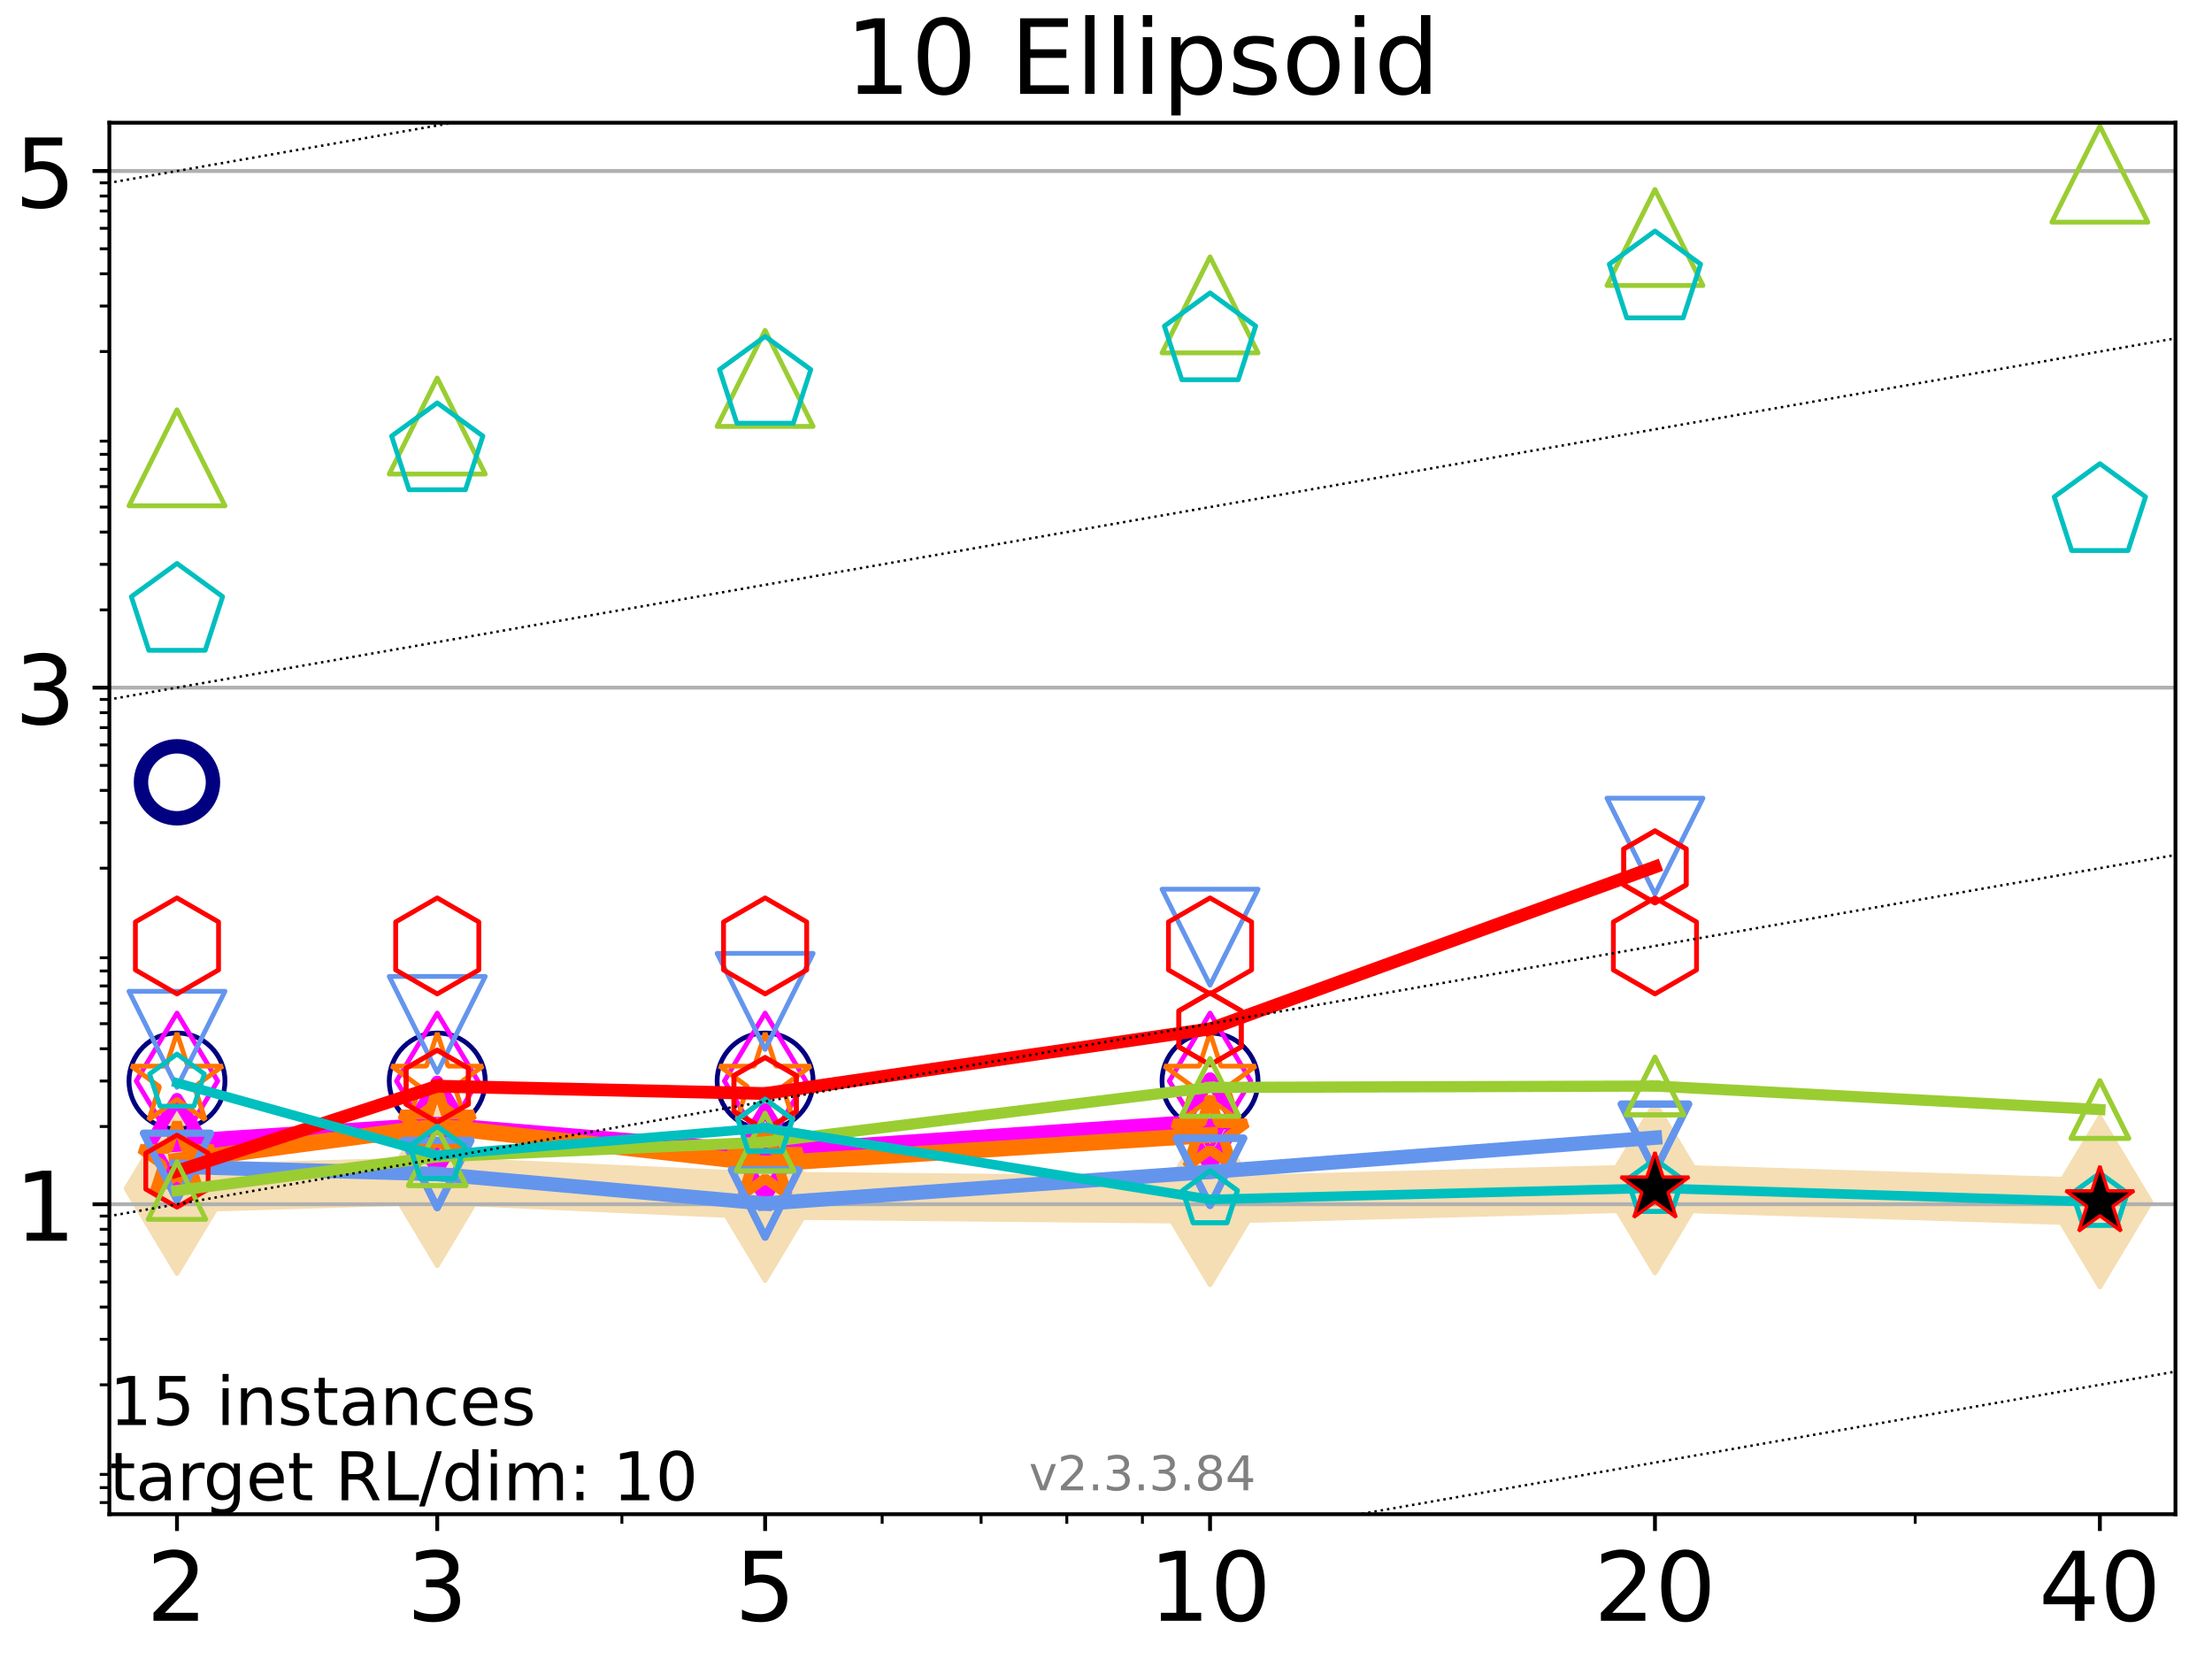 <?xml version="1.0" encoding="utf-8" standalone="no"?>
<!DOCTYPE svg PUBLIC "-//W3C//DTD SVG 1.1//EN"
  "http://www.w3.org/Graphics/SVG/1.1/DTD/svg11.dtd">
<!-- Created with matplotlib (https://matplotlib.org/) -->
<svg height="345.6pt" version="1.1" viewBox="0 0 460.8 345.6" width="460.8pt" xmlns="http://www.w3.org/2000/svg" xmlns:xlink="http://www.w3.org/1999/xlink">
 <defs>
  <style type="text/css">*{stroke-linecap:butt;stroke-linejoin:round;}</style>
 </defs>
 <g id="figure_1">
  <g id="patch_1">
   <path d="M 0 345.6 
L 460.8 345.6 
L 460.8 0 
L 0 0 
z
" style="fill:#ffffff;"/>
  </g>
  <g id="axes_1">
   <g id="patch_2">
    <path d="M 22.78 315.44 
L 453.192 315.44 
L 453.192 25.56 
L 22.78 25.56 
z
" style="fill:#ffffff;"/>
   </g>
   <g id="line2d_1">
    <path clip-path="url(#p0745730743)" d="M 36.868 247.6 
L 91.085 245.966 
L 159.39 249.068 
L 252.074 249.95 
L 344.758 247.499 
L 437.443 250.404 
" style="fill:none;stroke:#f5deb3;stroke-linecap:square;stroke-width:10;"/>
    <defs>
     <path d="M -0 17.678 
L 10.607 0 
L 0 -17.678 
L -10.607 -0 
z
" id="m55be5dd876" style="stroke:#f5deb3;stroke-linejoin:miter;"/>
    </defs>
    <g clip-path="url(#p0745730743)">
     <use style="fill:#f5deb3;stroke:#f5deb3;stroke-linejoin:miter;" x="36.868" xlink:href="#m55be5dd876" y="247.6"/>
     <use style="fill:#f5deb3;stroke:#f5deb3;stroke-linejoin:miter;" x="91.085" xlink:href="#m55be5dd876" y="245.966"/>
     <use style="fill:#f5deb3;stroke:#f5deb3;stroke-linejoin:miter;" x="159.39" xlink:href="#m55be5dd876" y="249.068"/>
     <use style="fill:#f5deb3;stroke:#f5deb3;stroke-linejoin:miter;" x="252.074" xlink:href="#m55be5dd876" y="249.95"/>
     <use style="fill:#f5deb3;stroke:#f5deb3;stroke-linejoin:miter;" x="344.758" xlink:href="#m55be5dd876" y="247.499"/>
     <use style="fill:#f5deb3;stroke:#f5deb3;stroke-linejoin:miter;" x="437.443" xlink:href="#m55be5dd876" y="250.404"/>
    </g>
   </g>
   <g id="matplotlib.axis_1">
    <g id="xtick_1">
     <g id="line2d_2">
      <defs>
       <path d="M 0 0 
L 0 3.5 
" id="m0fefb9e1e9" style="stroke:#000000;stroke-width:0.8;"/>
      </defs>
      <g>
       <use style="stroke:#000000;stroke-width:0.8;" x="36.868" xlink:href="#m0fefb9e1e9" y="315.44"/>
      </g>
     </g>
     <g id="text_1">
      <!-- 2 -->
      <g transform="translate(30.506 337.637)scale(0.2 -0.2)">
       <defs>
        <path d="M 19.188 8.297 
L 53.609 8.297 
L 53.609 0 
L 7.328 0 
L 7.328 8.297 
Q 12.938 14.109 22.625 23.891 
Q 32.328 33.688 34.812 36.531 
Q 39.547 41.844 41.422 45.531 
Q 43.312 49.219 43.312 52.781 
Q 43.312 58.594 39.234 62.25 
Q 35.156 65.922 28.609 65.922 
Q 23.969 65.922 18.812 64.312 
Q 13.672 62.703 7.812 59.422 
L 7.812 69.391 
Q 13.766 71.781 18.938 73 
Q 24.125 74.219 28.422 74.219 
Q 39.75 74.219 46.484 68.547 
Q 53.219 62.891 53.219 53.422 
Q 53.219 48.922 51.531 44.891 
Q 49.859 40.875 45.406 35.406 
Q 44.188 33.984 37.641 27.219 
Q 31.109 20.453 19.188 8.297 
z
" id="DejaVuSans-50"/>
       </defs>
       <use xlink:href="#DejaVuSans-50"/>
      </g>
     </g>
    </g>
    <g id="xtick_2">
     <g id="line2d_3">
      <g>
       <use style="stroke:#000000;stroke-width:0.8;" x="91.085" xlink:href="#m0fefb9e1e9" y="315.44"/>
      </g>
     </g>
     <g id="text_2">
      <!-- 3 -->
      <g transform="translate(84.723 337.637)scale(0.2 -0.2)">
       <defs>
        <path d="M 40.578 39.312 
Q 47.656 37.797 51.625 33 
Q 55.609 28.219 55.609 21.188 
Q 55.609 10.406 48.188 4.484 
Q 40.766 -1.422 27.094 -1.422 
Q 22.516 -1.422 17.656 -0.516 
Q 12.797 0.391 7.625 2.203 
L 7.625 11.719 
Q 11.719 9.328 16.594 8.109 
Q 21.484 6.891 26.812 6.891 
Q 36.078 6.891 40.938 10.547 
Q 45.797 14.203 45.797 21.188 
Q 45.797 27.641 41.281 31.266 
Q 36.766 34.906 28.719 34.906 
L 20.219 34.906 
L 20.219 43.016 
L 29.109 43.016 
Q 36.375 43.016 40.234 45.922 
Q 44.094 48.828 44.094 54.297 
Q 44.094 59.906 40.109 62.906 
Q 36.141 65.922 28.719 65.922 
Q 24.656 65.922 20.016 65.031 
Q 15.375 64.156 9.812 62.312 
L 9.812 71.094 
Q 15.438 72.656 20.344 73.438 
Q 25.25 74.219 29.594 74.219 
Q 40.828 74.219 47.359 69.109 
Q 53.906 64.016 53.906 55.328 
Q 53.906 49.266 50.438 45.094 
Q 46.969 40.922 40.578 39.312 
z
" id="DejaVuSans-51"/>
       </defs>
       <use xlink:href="#DejaVuSans-51"/>
      </g>
     </g>
    </g>
    <g id="xtick_3">
     <g id="line2d_4">
      <g>
       <use style="stroke:#000000;stroke-width:0.8;" x="159.39" xlink:href="#m0fefb9e1e9" y="315.44"/>
      </g>
     </g>
     <g id="text_3">
      <!-- 5 -->
      <g transform="translate(153.028 337.637)scale(0.2 -0.2)">
       <defs>
        <path d="M 10.797 72.906 
L 49.516 72.906 
L 49.516 64.594 
L 19.828 64.594 
L 19.828 46.734 
Q 21.969 47.469 24.109 47.828 
Q 26.266 48.188 28.422 48.188 
Q 40.625 48.188 47.75 41.5 
Q 54.891 34.812 54.891 23.391 
Q 54.891 11.625 47.562 5.094 
Q 40.234 -1.422 26.906 -1.422 
Q 22.312 -1.422 17.547 -0.641 
Q 12.797 0.141 7.719 1.703 
L 7.719 11.625 
Q 12.109 9.234 16.797 8.062 
Q 21.484 6.891 26.703 6.891 
Q 35.156 6.891 40.078 11.328 
Q 45.016 15.766 45.016 23.391 
Q 45.016 31 40.078 35.438 
Q 35.156 39.891 26.703 39.891 
Q 22.75 39.891 18.812 39.016 
Q 14.891 38.141 10.797 36.281 
z
" id="DejaVuSans-53"/>
       </defs>
       <use xlink:href="#DejaVuSans-53"/>
      </g>
     </g>
    </g>
    <g id="xtick_4">
     <g id="line2d_5">
      <g>
       <use style="stroke:#000000;stroke-width:0.8;" x="252.074" xlink:href="#m0fefb9e1e9" y="315.44"/>
      </g>
     </g>
     <g id="text_4">
      <!-- 10 -->
      <g transform="translate(239.349 337.637)scale(0.2 -0.2)">
       <defs>
        <path d="M 12.406 8.297 
L 28.516 8.297 
L 28.516 63.922 
L 10.984 60.406 
L 10.984 69.391 
L 28.422 72.906 
L 38.281 72.906 
L 38.281 8.297 
L 54.391 8.297 
L 54.391 0 
L 12.406 0 
z
" id="DejaVuSans-49"/>
        <path d="M 31.781 66.406 
Q 24.172 66.406 20.328 58.906 
Q 16.5 51.422 16.5 36.375 
Q 16.5 21.391 20.328 13.891 
Q 24.172 6.391 31.781 6.391 
Q 39.453 6.391 43.281 13.891 
Q 47.125 21.391 47.125 36.375 
Q 47.125 51.422 43.281 58.906 
Q 39.453 66.406 31.781 66.406 
z
M 31.781 74.219 
Q 44.047 74.219 50.516 64.516 
Q 56.984 54.828 56.984 36.375 
Q 56.984 17.969 50.516 8.266 
Q 44.047 -1.422 31.781 -1.422 
Q 19.531 -1.422 13.062 8.266 
Q 6.594 17.969 6.594 36.375 
Q 6.594 54.828 13.062 64.516 
Q 19.531 74.219 31.781 74.219 
z
" id="DejaVuSans-48"/>
       </defs>
       <use xlink:href="#DejaVuSans-49"/>
       <use x="63.623" xlink:href="#DejaVuSans-48"/>
      </g>
     </g>
    </g>
    <g id="xtick_5">
     <g id="line2d_6">
      <g>
       <use style="stroke:#000000;stroke-width:0.8;" x="344.758" xlink:href="#m0fefb9e1e9" y="315.44"/>
      </g>
     </g>
     <g id="text_5">
      <!-- 20 -->
      <g transform="translate(332.033 337.637)scale(0.2 -0.2)">
       <use xlink:href="#DejaVuSans-50"/>
       <use x="63.623" xlink:href="#DejaVuSans-48"/>
      </g>
     </g>
    </g>
    <g id="xtick_6">
     <g id="line2d_7">
      <g>
       <use style="stroke:#000000;stroke-width:0.8;" x="437.443" xlink:href="#m0fefb9e1e9" y="315.44"/>
      </g>
     </g>
     <g id="text_6">
      <!-- 40 -->
      <g transform="translate(424.718 337.637)scale(0.2 -0.2)">
       <defs>
        <path d="M 37.797 64.312 
L 12.891 25.391 
L 37.797 25.391 
z
M 35.203 72.906 
L 47.609 72.906 
L 47.609 25.391 
L 58.016 25.391 
L 58.016 17.188 
L 47.609 17.188 
L 47.609 0 
L 37.797 0 
L 37.797 17.188 
L 4.891 17.188 
L 4.891 26.703 
z
" id="DejaVuSans-52"/>
       </defs>
       <use xlink:href="#DejaVuSans-52"/>
       <use x="63.623" xlink:href="#DejaVuSans-48"/>
      </g>
     </g>
    </g>
    <g id="xtick_7">
     <g id="line2d_8">
      <defs>
       <path d="M 0 0 
L 0 2 
" id="m43a7f74649" style="stroke:#000000;stroke-width:0.6;"/>
      </defs>
      <g>
       <use style="stroke:#000000;stroke-width:0.6;" x="129.552" xlink:href="#m43a7f74649" y="315.44"/>
      </g>
     </g>
    </g>
    <g id="xtick_8">
     <g id="line2d_9">
      <g>
       <use style="stroke:#000000;stroke-width:0.6;" x="183.769" xlink:href="#m43a7f74649" y="315.44"/>
      </g>
     </g>
    </g>
    <g id="xtick_9">
     <g id="line2d_10">
      <g>
       <use style="stroke:#000000;stroke-width:0.6;" x="204.381" xlink:href="#m43a7f74649" y="315.44"/>
      </g>
     </g>
    </g>
    <g id="xtick_10">
     <g id="line2d_11">
      <g>
       <use style="stroke:#000000;stroke-width:0.6;" x="222.237" xlink:href="#m43a7f74649" y="315.44"/>
      </g>
     </g>
    </g>
    <g id="xtick_11">
     <g id="line2d_12">
      <g>
       <use style="stroke:#000000;stroke-width:0.6;" x="237.986" xlink:href="#m43a7f74649" y="315.44"/>
      </g>
     </g>
    </g>
    <g id="xtick_12">
     <g id="line2d_13">
      <g>
       <use style="stroke:#000000;stroke-width:0.6;" x="398.975" xlink:href="#m43a7f74649" y="315.44"/>
      </g>
     </g>
    </g>
   </g>
   <g id="matplotlib.axis_2">
    <g id="ytick_1">
     <g id="line2d_14">
      <path clip-path="url(#p0745730743)" d="M 22.78 250.867 
L 453.192 250.867 
" style="fill:none;stroke:#b0b0b0;stroke-linecap:square;stroke-width:0.8;"/>
     </g>
     <g id="line2d_15">
      <defs>
       <path d="M 0 0 
L -3.5 0 
" id="m959918fcb1" style="stroke:#000000;stroke-width:0.8;"/>
      </defs>
      <g>
       <use style="stroke:#000000;stroke-width:0.8;" x="22.78" xlink:href="#m959918fcb1" y="250.867"/>
      </g>
     </g>
     <g id="text_7">
      <!-- 1 -->
      <g transform="translate(3.055 258.465)scale(0.2 -0.2)">
       <use xlink:href="#DejaVuSans-49"/>
      </g>
     </g>
    </g>
    <g id="ytick_2">
     <g id="line2d_16">
      <path clip-path="url(#p0745730743)" d="M 22.78 143.245 
L 453.192 143.245 
" style="fill:none;stroke:#b0b0b0;stroke-linecap:square;stroke-width:0.8;"/>
     </g>
     <g id="line2d_17">
      <g>
       <use style="stroke:#000000;stroke-width:0.8;" x="22.78" xlink:href="#m959918fcb1" y="143.245"/>
      </g>
     </g>
     <g id="text_8">
      <!-- 3 -->
      <g transform="translate(3.055 150.843)scale(0.2 -0.2)">
       <use xlink:href="#DejaVuSans-51"/>
      </g>
     </g>
    </g>
    <g id="ytick_3">
     <g id="line2d_18">
      <path clip-path="url(#p0745730743)" d="M 22.78 35.622 
L 453.192 35.622 
" style="fill:none;stroke:#b0b0b0;stroke-linecap:square;stroke-width:0.8;"/>
     </g>
     <g id="line2d_19">
      <g>
       <use style="stroke:#000000;stroke-width:0.8;" x="22.78" xlink:href="#m959918fcb1" y="35.622"/>
      </g>
     </g>
     <g id="text_9">
      <!-- 5 -->
      <g transform="translate(3.055 43.221)scale(0.2 -0.2)">
       <use xlink:href="#DejaVuSans-53"/>
      </g>
     </g>
    </g>
    <g id="ytick_4">
     <g id="line2d_20">
      <defs>
       <path d="M 0 0 
L -2 0 
" id="m8a5defa7da" style="stroke:#000000;stroke-width:0.6;"/>
      </defs>
      <g>
       <use style="stroke:#000000;stroke-width:0.6;" x="22.78" xlink:href="#m8a5defa7da" y="313.013"/>
      </g>
     </g>
    </g>
    <g id="ytick_5">
     <g id="line2d_21">
      <g>
       <use style="stroke:#000000;stroke-width:0.6;" x="22.78" xlink:href="#m8a5defa7da" y="309.893"/>
      </g>
     </g>
    </g>
    <g id="ytick_6">
     <g id="line2d_22">
      <g>
       <use style="stroke:#000000;stroke-width:0.6;" x="22.78" xlink:href="#m8a5defa7da" y="307.14"/>
      </g>
     </g>
    </g>
    <g id="ytick_7">
     <g id="line2d_23">
      <g>
       <use style="stroke:#000000;stroke-width:0.6;" x="22.78" xlink:href="#m8a5defa7da" y="288.479"/>
      </g>
     </g>
    </g>
    <g id="ytick_8">
     <g id="line2d_24">
      <g>
       <use style="stroke:#000000;stroke-width:0.6;" x="22.78" xlink:href="#m8a5defa7da" y="279.003"/>
      </g>
     </g>
    </g>
    <g id="ytick_9">
     <g id="line2d_25">
      <g>
       <use style="stroke:#000000;stroke-width:0.6;" x="22.78" xlink:href="#m8a5defa7da" y="272.28"/>
      </g>
     </g>
    </g>
    <g id="ytick_10">
     <g id="line2d_26">
      <g>
       <use style="stroke:#000000;stroke-width:0.6;" x="22.78" xlink:href="#m8a5defa7da" y="267.065"/>
      </g>
     </g>
    </g>
    <g id="ytick_11">
     <g id="line2d_27">
      <g>
       <use style="stroke:#000000;stroke-width:0.6;" x="22.78" xlink:href="#m8a5defa7da" y="262.805"/>
      </g>
     </g>
    </g>
    <g id="ytick_12">
     <g id="line2d_28">
      <g>
       <use style="stroke:#000000;stroke-width:0.6;" x="22.78" xlink:href="#m8a5defa7da" y="259.202"/>
      </g>
     </g>
    </g>
    <g id="ytick_13">
     <g id="line2d_29">
      <g>
       <use style="stroke:#000000;stroke-width:0.6;" x="22.78" xlink:href="#m8a5defa7da" y="256.082"/>
      </g>
     </g>
    </g>
    <g id="ytick_14">
     <g id="line2d_30">
      <g>
       <use style="stroke:#000000;stroke-width:0.6;" x="22.78" xlink:href="#m8a5defa7da" y="253.329"/>
      </g>
     </g>
    </g>
    <g id="ytick_15">
     <g id="line2d_31">
      <g>
       <use style="stroke:#000000;stroke-width:0.6;" x="22.78" xlink:href="#m8a5defa7da" y="234.668"/>
      </g>
     </g>
    </g>
    <g id="ytick_16">
     <g id="line2d_32">
      <g>
       <use style="stroke:#000000;stroke-width:0.6;" x="22.78" xlink:href="#m8a5defa7da" y="225.192"/>
      </g>
     </g>
    </g>
    <g id="ytick_17">
     <g id="line2d_33">
      <g>
       <use style="stroke:#000000;stroke-width:0.6;" x="22.78" xlink:href="#m8a5defa7da" y="218.469"/>
      </g>
     </g>
    </g>
    <g id="ytick_18">
     <g id="line2d_34">
      <g>
       <use style="stroke:#000000;stroke-width:0.6;" x="22.78" xlink:href="#m8a5defa7da" y="213.254"/>
      </g>
     </g>
    </g>
    <g id="ytick_19">
     <g id="line2d_35">
      <g>
       <use style="stroke:#000000;stroke-width:0.6;" x="22.78" xlink:href="#m8a5defa7da" y="208.994"/>
      </g>
     </g>
    </g>
    <g id="ytick_20">
     <g id="line2d_36">
      <g>
       <use style="stroke:#000000;stroke-width:0.6;" x="22.78" xlink:href="#m8a5defa7da" y="205.391"/>
      </g>
     </g>
    </g>
    <g id="ytick_21">
     <g id="line2d_37">
      <g>
       <use style="stroke:#000000;stroke-width:0.6;" x="22.78" xlink:href="#m8a5defa7da" y="202.27"/>
      </g>
     </g>
    </g>
    <g id="ytick_22">
     <g id="line2d_38">
      <g>
       <use style="stroke:#000000;stroke-width:0.6;" x="22.78" xlink:href="#m8a5defa7da" y="199.518"/>
      </g>
     </g>
    </g>
    <g id="ytick_23">
     <g id="line2d_39">
      <g>
       <use style="stroke:#000000;stroke-width:0.6;" x="22.78" xlink:href="#m8a5defa7da" y="180.857"/>
      </g>
     </g>
    </g>
    <g id="ytick_24">
     <g id="line2d_40">
      <g>
       <use style="stroke:#000000;stroke-width:0.6;" x="22.78" xlink:href="#m8a5defa7da" y="171.381"/>
      </g>
     </g>
    </g>
    <g id="ytick_25">
     <g id="line2d_41">
      <g>
       <use style="stroke:#000000;stroke-width:0.6;" x="22.78" xlink:href="#m8a5defa7da" y="164.658"/>
      </g>
     </g>
    </g>
    <g id="ytick_26">
     <g id="line2d_42">
      <g>
       <use style="stroke:#000000;stroke-width:0.6;" x="22.78" xlink:href="#m8a5defa7da" y="159.443"/>
      </g>
     </g>
    </g>
    <g id="ytick_27">
     <g id="line2d_43">
      <g>
       <use style="stroke:#000000;stroke-width:0.6;" x="22.78" xlink:href="#m8a5defa7da" y="155.182"/>
      </g>
     </g>
    </g>
    <g id="ytick_28">
     <g id="line2d_44">
      <g>
       <use style="stroke:#000000;stroke-width:0.6;" x="22.78" xlink:href="#m8a5defa7da" y="151.58"/>
      </g>
     </g>
    </g>
    <g id="ytick_29">
     <g id="line2d_45">
      <g>
       <use style="stroke:#000000;stroke-width:0.6;" x="22.78" xlink:href="#m8a5defa7da" y="148.459"/>
      </g>
     </g>
    </g>
    <g id="ytick_30">
     <g id="line2d_46">
      <g>
       <use style="stroke:#000000;stroke-width:0.6;" x="22.78" xlink:href="#m8a5defa7da" y="145.707"/>
      </g>
     </g>
    </g>
    <g id="ytick_31">
     <g id="line2d_47">
      <g>
       <use style="stroke:#000000;stroke-width:0.6;" x="22.78" xlink:href="#m8a5defa7da" y="127.046"/>
      </g>
     </g>
    </g>
    <g id="ytick_32">
     <g id="line2d_48">
      <g>
       <use style="stroke:#000000;stroke-width:0.6;" x="22.78" xlink:href="#m8a5defa7da" y="117.57"/>
      </g>
     </g>
    </g>
    <g id="ytick_33">
     <g id="line2d_49">
      <g>
       <use style="stroke:#000000;stroke-width:0.6;" x="22.78" xlink:href="#m8a5defa7da" y="110.847"/>
      </g>
     </g>
    </g>
    <g id="ytick_34">
     <g id="line2d_50">
      <g>
       <use style="stroke:#000000;stroke-width:0.6;" x="22.78" xlink:href="#m8a5defa7da" y="105.632"/>
      </g>
     </g>
    </g>
    <g id="ytick_35">
     <g id="line2d_51">
      <g>
       <use style="stroke:#000000;stroke-width:0.6;" x="22.78" xlink:href="#m8a5defa7da" y="101.371"/>
      </g>
     </g>
    </g>
    <g id="ytick_36">
     <g id="line2d_52">
      <g>
       <use style="stroke:#000000;stroke-width:0.6;" x="22.78" xlink:href="#m8a5defa7da" y="97.769"/>
      </g>
     </g>
    </g>
    <g id="ytick_37">
     <g id="line2d_53">
      <g>
       <use style="stroke:#000000;stroke-width:0.6;" x="22.78" xlink:href="#m8a5defa7da" y="94.648"/>
      </g>
     </g>
    </g>
    <g id="ytick_38">
     <g id="line2d_54">
      <g>
       <use style="stroke:#000000;stroke-width:0.6;" x="22.78" xlink:href="#m8a5defa7da" y="91.896"/>
      </g>
     </g>
    </g>
    <g id="ytick_39">
     <g id="line2d_55">
      <g>
       <use style="stroke:#000000;stroke-width:0.6;" x="22.78" xlink:href="#m8a5defa7da" y="73.235"/>
      </g>
     </g>
    </g>
    <g id="ytick_40">
     <g id="line2d_56">
      <g>
       <use style="stroke:#000000;stroke-width:0.6;" x="22.78" xlink:href="#m8a5defa7da" y="63.759"/>
      </g>
     </g>
    </g>
    <g id="ytick_41">
     <g id="line2d_57">
      <g>
       <use style="stroke:#000000;stroke-width:0.6;" x="22.78" xlink:href="#m8a5defa7da" y="57.036"/>
      </g>
     </g>
    </g>
    <g id="ytick_42">
     <g id="line2d_58">
      <g>
       <use style="stroke:#000000;stroke-width:0.6;" x="22.78" xlink:href="#m8a5defa7da" y="51.821"/>
      </g>
     </g>
    </g>
    <g id="ytick_43">
     <g id="line2d_59">
      <g>
       <use style="stroke:#000000;stroke-width:0.6;" x="22.78" xlink:href="#m8a5defa7da" y="47.56"/>
      </g>
     </g>
    </g>
    <g id="ytick_44">
     <g id="line2d_60">
      <g>
       <use style="stroke:#000000;stroke-width:0.6;" x="22.78" xlink:href="#m8a5defa7da" y="43.958"/>
      </g>
     </g>
    </g>
    <g id="ytick_45">
     <g id="line2d_61">
      <g>
       <use style="stroke:#000000;stroke-width:0.6;" x="22.78" xlink:href="#m8a5defa7da" y="40.837"/>
      </g>
     </g>
    </g>
    <g id="ytick_46">
     <g id="line2d_62">
      <g>
       <use style="stroke:#000000;stroke-width:0.6;" x="22.78" xlink:href="#m8a5defa7da" y="38.085"/>
      </g>
     </g>
    </g>
   </g>
   <g id="line2d_63">
    <path clip-path="url(#p0745730743)" d="M 36.868 162.968 
" style="fill:none;stroke:#000080;stroke-linecap:square;stroke-width:4;"/>
    <defs>
     <path d="M 0 7.5 
C 1.989 7.5 3.897 6.71 5.303 5.303 
C 6.71 3.897 7.5 1.989 7.5 0 
C 7.5 -1.989 6.71 -3.897 5.303 -5.303 
C 3.897 -6.71 1.989 -7.5 0 -7.5 
C -1.989 -7.5 -3.897 -6.71 -5.303 -5.303 
C -6.71 -3.897 -7.5 -1.989 -7.5 0 
C -7.5 1.989 -6.71 3.897 -5.303 5.303 
C -3.897 6.71 -1.989 7.5 0 7.5 
z
" id="m60561c0816" style="stroke:#000080;stroke-width:3;"/>
    </defs>
    <g clip-path="url(#p0745730743)">
     <use style="fill-opacity:0;stroke:#000080;stroke-width:3;" x="36.868" xlink:href="#m60561c0816" y="162.968"/>
    </g>
   </g>
   <g id="line2d_64"/>
   <g id="line2d_65">
    <defs>
     <path d="M 0 10 
C 2.652 10 5.196 8.946 7.071 7.071 
C 8.946 5.196 10 2.652 10 0 
C 10 -2.652 8.946 -5.196 7.071 -7.071 
C 5.196 -8.946 2.652 -10 0 -10 
C -2.652 -10 -5.196 -8.946 -7.071 -7.071 
C -8.946 -5.196 -10 -2.652 -10 0 
C -10 2.652 -8.946 5.196 -7.071 7.071 
C -5.196 8.946 -2.652 10 0 10 
z
" id="mf4a385e6da" style="stroke:#000080;"/>
    </defs>
    <g clip-path="url(#p0745730743)">
     <use style="fill-opacity:0;stroke:#000080;" x="36.868" xlink:href="#mf4a385e6da" y="225.192"/>
     <use style="fill-opacity:0;stroke:#000080;" x="91.085" xlink:href="#mf4a385e6da" y="225.192"/>
     <use style="fill-opacity:0;stroke:#000080;" x="159.39" xlink:href="#mf4a385e6da" y="225.192"/>
     <use style="fill-opacity:0;stroke:#000080;" x="252.074" xlink:href="#mf4a385e6da" y="225.192"/>
    </g>
   </g>
   <g id="line2d_66">
    <path clip-path="url(#p0745730743)" d="M 36.868 238.125 
L 91.085 234.548 
" style="fill:none;stroke:#ff00ff;stroke-linecap:square;stroke-width:3.667;"/>
    <defs>
     <path d="M -0 9.192 
L 5.515 0 
L 0 -9.192 
L -5.515 -0 
z
" id="m25576c155d" style="stroke:#ff00ff;stroke-linejoin:miter;stroke-width:2.5;"/>
    </defs>
    <g clip-path="url(#p0745730743)">
     <use style="fill-opacity:0;stroke:#ff00ff;stroke-linejoin:miter;stroke-width:2.5;" x="36.868" xlink:href="#m25576c155d" y="238.125"/>
     <use style="fill-opacity:0;stroke:#ff00ff;stroke-linejoin:miter;stroke-width:2.5;" x="91.085" xlink:href="#m25576c155d" y="234.548"/>
    </g>
   </g>
   <g id="line2d_67">
    <path clip-path="url(#p0745730743)" d="M 91.085 234.548 
L 159.39 240.256 
" style="fill:none;stroke:#ff00ff;stroke-linecap:square;stroke-width:3.667;"/>
    <g clip-path="url(#p0745730743)">
     <use style="fill-opacity:0;stroke:#ff00ff;stroke-linejoin:miter;stroke-width:2.5;" x="91.085" xlink:href="#m25576c155d" y="234.548"/>
     <use style="fill-opacity:0;stroke:#ff00ff;stroke-linejoin:miter;stroke-width:2.5;" x="159.39" xlink:href="#m25576c155d" y="240.256"/>
    </g>
   </g>
   <g id="line2d_68">
    <path clip-path="url(#p0745730743)" d="M 159.39 240.256 
L 252.074 233.848 
" style="fill:none;stroke:#ff00ff;stroke-linecap:square;stroke-width:3.667;"/>
    <g clip-path="url(#p0745730743)">
     <use style="fill-opacity:0;stroke:#ff00ff;stroke-linejoin:miter;stroke-width:2.5;" x="159.39" xlink:href="#m25576c155d" y="240.256"/>
     <use style="fill-opacity:0;stroke:#ff00ff;stroke-linejoin:miter;stroke-width:2.5;" x="252.074" xlink:href="#m25576c155d" y="233.848"/>
    </g>
   </g>
   <g id="line2d_69">
    <path clip-path="url(#p0745730743)" d="M 252.074 233.848 
" style="fill:none;stroke:#ff00ff;stroke-linecap:square;stroke-width:3.667;"/>
    <g clip-path="url(#p0745730743)">
     <use style="fill-opacity:0;stroke:#ff00ff;stroke-linejoin:miter;stroke-width:2.5;" x="252.074" xlink:href="#m25576c155d" y="233.848"/>
    </g>
   </g>
   <g id="line2d_70"/>
   <g id="line2d_71">
    <defs>
     <path d="M -0 14.142 
L 8.485 0 
L -0 -14.142 
L -8.485 -0 
z
" id="mb5a2a0a25c" style="stroke:#ff00ff;stroke-linejoin:miter;"/>
    </defs>
    <g clip-path="url(#p0745730743)">
     <use style="fill-opacity:0;stroke:#ff00ff;stroke-linejoin:miter;" x="36.868" xlink:href="#mb5a2a0a25c" y="225.192"/>
     <use style="fill-opacity:0;stroke:#ff00ff;stroke-linejoin:miter;" x="91.085" xlink:href="#mb5a2a0a25c" y="225.192"/>
     <use style="fill-opacity:0;stroke:#ff00ff;stroke-linejoin:miter;" x="159.39" xlink:href="#mb5a2a0a25c" y="225.192"/>
     <use style="fill-opacity:0;stroke:#ff00ff;stroke-linejoin:miter;" x="252.074" xlink:href="#mb5a2a0a25c" y="225.192"/>
    </g>
   </g>
   <g id="line2d_72">
    <path clip-path="url(#p0745730743)" d="M 36.868 241.81 
L 91.085 234.64 
" style="fill:none;stroke:#ff7500;stroke-linecap:square;stroke-width:3.333;"/>
    <defs>
     <path d="M 0 -8 
L -1.796 -2.472 
L -7.608 -2.472 
L -2.906 0.944 
L -4.702 6.472 
L -0 3.056 
L 4.702 6.472 
L 2.906 0.944 
L 7.608 -2.472 
L 1.796 -2.472 
z
" id="m3ec53bc081" style="stroke:#ff7500;stroke-linejoin:bevel;stroke-width:2;"/>
    </defs>
    <g clip-path="url(#p0745730743)">
     <use style="fill-opacity:0;stroke:#ff7500;stroke-linejoin:bevel;stroke-width:2;" x="36.868" xlink:href="#m3ec53bc081" y="241.81"/>
     <use style="fill-opacity:0;stroke:#ff7500;stroke-linejoin:bevel;stroke-width:2;" x="91.085" xlink:href="#m3ec53bc081" y="234.64"/>
    </g>
   </g>
   <g id="line2d_73">
    <path clip-path="url(#p0745730743)" d="M 91.085 234.64 
L 159.39 242.432 
" style="fill:none;stroke:#ff7500;stroke-linecap:square;stroke-width:3.333;"/>
    <g clip-path="url(#p0745730743)">
     <use style="fill-opacity:0;stroke:#ff7500;stroke-linejoin:bevel;stroke-width:2;" x="91.085" xlink:href="#m3ec53bc081" y="234.64"/>
     <use style="fill-opacity:0;stroke:#ff7500;stroke-linejoin:bevel;stroke-width:2;" x="159.39" xlink:href="#m3ec53bc081" y="242.432"/>
    </g>
   </g>
   <g id="line2d_74">
    <path clip-path="url(#p0745730743)" d="M 159.39 242.432 
L 252.074 236.448 
" style="fill:none;stroke:#ff7500;stroke-linecap:square;stroke-width:3.333;"/>
    <g clip-path="url(#p0745730743)">
     <use style="fill-opacity:0;stroke:#ff7500;stroke-linejoin:bevel;stroke-width:2;" x="159.39" xlink:href="#m3ec53bc081" y="242.432"/>
     <use style="fill-opacity:0;stroke:#ff7500;stroke-linejoin:bevel;stroke-width:2;" x="252.074" xlink:href="#m3ec53bc081" y="236.448"/>
    </g>
   </g>
   <g id="line2d_75">
    <path clip-path="url(#p0745730743)" d="M 252.074 236.448 
" style="fill:none;stroke:#ff7500;stroke-linecap:square;stroke-width:3.333;"/>
    <g clip-path="url(#p0745730743)">
     <use style="fill-opacity:0;stroke:#ff7500;stroke-linejoin:bevel;stroke-width:2;" x="252.074" xlink:href="#m3ec53bc081" y="236.448"/>
    </g>
   </g>
   <g id="line2d_76"/>
   <g id="line2d_77">
    <defs>
     <path d="M 0 -10 
L -2.245 -3.09 
L -9.511 -3.09 
L -3.633 1.18 
L -5.878 8.09 
L -0 3.82 
L 5.878 8.09 
L 3.633 1.18 
L 9.511 -3.09 
L 2.245 -3.09 
z
" id="m2454f17f5a" style="stroke:#ff7500;stroke-linejoin:bevel;"/>
    </defs>
    <g clip-path="url(#p0745730743)">
     <use style="fill-opacity:0;stroke:#ff7500;stroke-linejoin:bevel;" x="36.868" xlink:href="#m2454f17f5a" y="225.192"/>
     <use style="fill-opacity:0;stroke:#ff7500;stroke-linejoin:bevel;" x="91.085" xlink:href="#m2454f17f5a" y="225.192"/>
     <use style="fill-opacity:0;stroke:#ff7500;stroke-linejoin:bevel;" x="159.39" xlink:href="#m2454f17f5a" y="225.192"/>
     <use style="fill-opacity:0;stroke:#ff7500;stroke-linejoin:bevel;" x="252.074" xlink:href="#m2454f17f5a" y="225.192"/>
    </g>
   </g>
   <g id="line2d_78">
    <path clip-path="url(#p0745730743)" d="M 36.868 243.059 
L 91.085 244.576 
" style="fill:none;stroke:#6495ed;stroke-linecap:square;stroke-width:3;"/>
    <defs>
     <path d="M -0 7 
L 7 -7 
L -7 -7 
z
" id="m18e6c0bef0" style="stroke:#6495ed;stroke-linejoin:miter;stroke-width:1.5;"/>
    </defs>
    <g clip-path="url(#p0745730743)">
     <use style="fill-opacity:0;stroke:#6495ed;stroke-linejoin:miter;stroke-width:1.5;" x="36.868" xlink:href="#m18e6c0bef0" y="243.059"/>
     <use style="fill-opacity:0;stroke:#6495ed;stroke-linejoin:miter;stroke-width:1.5;" x="91.085" xlink:href="#m18e6c0bef0" y="244.576"/>
    </g>
   </g>
   <g id="line2d_79">
    <path clip-path="url(#p0745730743)" d="M 91.085 244.576 
L 159.39 250.711 
" style="fill:none;stroke:#6495ed;stroke-linecap:square;stroke-width:3;"/>
    <g clip-path="url(#p0745730743)">
     <use style="fill-opacity:0;stroke:#6495ed;stroke-linejoin:miter;stroke-width:1.5;" x="91.085" xlink:href="#m18e6c0bef0" y="244.576"/>
     <use style="fill-opacity:0;stroke:#6495ed;stroke-linejoin:miter;stroke-width:1.5;" x="159.39" xlink:href="#m18e6c0bef0" y="250.711"/>
    </g>
   </g>
   <g id="line2d_80">
    <path clip-path="url(#p0745730743)" d="M 159.39 250.711 
L 252.074 244.109 
" style="fill:none;stroke:#6495ed;stroke-linecap:square;stroke-width:3;"/>
    <g clip-path="url(#p0745730743)">
     <use style="fill-opacity:0;stroke:#6495ed;stroke-linejoin:miter;stroke-width:1.5;" x="159.39" xlink:href="#m18e6c0bef0" y="250.711"/>
     <use style="fill-opacity:0;stroke:#6495ed;stroke-linejoin:miter;stroke-width:1.5;" x="252.074" xlink:href="#m18e6c0bef0" y="244.109"/>
    </g>
   </g>
   <g id="line2d_81">
    <path clip-path="url(#p0745730743)" d="M 252.074 244.109 
L 344.758 237.005 
" style="fill:none;stroke:#6495ed;stroke-linecap:square;stroke-width:3;"/>
    <g clip-path="url(#p0745730743)">
     <use style="fill-opacity:0;stroke:#6495ed;stroke-linejoin:miter;stroke-width:1.5;" x="252.074" xlink:href="#m18e6c0bef0" y="244.109"/>
     <use style="fill-opacity:0;stroke:#6495ed;stroke-linejoin:miter;stroke-width:1.5;" x="344.758" xlink:href="#m18e6c0bef0" y="237.005"/>
    </g>
   </g>
   <g id="line2d_82">
    <path clip-path="url(#p0745730743)" d="M 344.758 237.005 
" style="fill:none;stroke:#6495ed;stroke-linecap:square;stroke-width:3;"/>
    <g clip-path="url(#p0745730743)">
     <use style="fill-opacity:0;stroke:#6495ed;stroke-linejoin:miter;stroke-width:1.5;" x="344.758" xlink:href="#m18e6c0bef0" y="237.005"/>
    </g>
   </g>
   <g id="line2d_83"/>
   <g id="line2d_84">
    <defs>
     <path d="M -0 10 
L 10 -10 
L -10 -10 
z
" id="mb009310444" style="stroke:#6495ed;stroke-linejoin:miter;"/>
    </defs>
    <g clip-path="url(#p0745730743)">
     <use style="fill-opacity:0;stroke:#6495ed;stroke-linejoin:miter;" x="36.868" xlink:href="#mb009310444" y="216.509"/>
     <use style="fill-opacity:0;stroke:#6495ed;stroke-linejoin:miter;" x="91.085" xlink:href="#mb009310444" y="213.411"/>
     <use style="fill-opacity:0;stroke:#6495ed;stroke-linejoin:miter;" x="159.39" xlink:href="#mb009310444" y="208.607"/>
     <use style="fill-opacity:0;stroke:#6495ed;stroke-linejoin:miter;" x="252.074" xlink:href="#mb009310444" y="195.235"/>
     <use style="fill-opacity:0;stroke:#6495ed;stroke-linejoin:miter;" x="344.758" xlink:href="#mb009310444" y="176.272"/>
    </g>
   </g>
   <g id="line2d_85">
    <path clip-path="url(#p0745730743)" d="M 36.868 243.969 
L 91.085 226.273 
" style="fill:none;stroke:#ff0000;stroke-linecap:square;stroke-width:2.667;"/>
    <defs>
     <path d="M 0 -7.5 
L -6.495 -3.75 
L -6.495 3.75 
L -0 7.5 
L 6.495 3.75 
L 6.495 -3.75 
z
" id="m65118e1b74" style="stroke:#ff0000;stroke-linejoin:miter;"/>
    </defs>
    <g clip-path="url(#p0745730743)">
     <use style="fill-opacity:0;stroke:#ff0000;stroke-linejoin:miter;" x="36.868" xlink:href="#m65118e1b74" y="243.969"/>
     <use style="fill-opacity:0;stroke:#ff0000;stroke-linejoin:miter;" x="91.085" xlink:href="#m65118e1b74" y="226.273"/>
    </g>
   </g>
   <g id="line2d_86">
    <path clip-path="url(#p0745730743)" d="M 91.085 226.273 
L 159.39 227.805 
" style="fill:none;stroke:#ff0000;stroke-linecap:square;stroke-width:2.667;"/>
    <g clip-path="url(#p0745730743)">
     <use style="fill-opacity:0;stroke:#ff0000;stroke-linejoin:miter;" x="91.085" xlink:href="#m65118e1b74" y="226.273"/>
     <use style="fill-opacity:0;stroke:#ff0000;stroke-linejoin:miter;" x="159.39" xlink:href="#m65118e1b74" y="227.805"/>
    </g>
   </g>
   <g id="line2d_87">
    <path clip-path="url(#p0745730743)" d="M 159.39 227.805 
L 252.074 214.332 
" style="fill:none;stroke:#ff0000;stroke-linecap:square;stroke-width:2.667;"/>
    <g clip-path="url(#p0745730743)">
     <use style="fill-opacity:0;stroke:#ff0000;stroke-linejoin:miter;" x="159.39" xlink:href="#m65118e1b74" y="227.805"/>
     <use style="fill-opacity:0;stroke:#ff0000;stroke-linejoin:miter;" x="252.074" xlink:href="#m65118e1b74" y="214.332"/>
    </g>
   </g>
   <g id="line2d_88">
    <path clip-path="url(#p0745730743)" d="M 252.074 214.332 
L 344.758 180.595 
" style="fill:none;stroke:#ff0000;stroke-linecap:square;stroke-width:2.667;"/>
    <g clip-path="url(#p0745730743)">
     <use style="fill-opacity:0;stroke:#ff0000;stroke-linejoin:miter;" x="252.074" xlink:href="#m65118e1b74" y="214.332"/>
     <use style="fill-opacity:0;stroke:#ff0000;stroke-linejoin:miter;" x="344.758" xlink:href="#m65118e1b74" y="180.595"/>
    </g>
   </g>
   <g id="line2d_89">
    <path clip-path="url(#p0745730743)" d="M 344.758 180.595 
" style="fill:none;stroke:#ff0000;stroke-linecap:square;stroke-width:2.667;"/>
    <g clip-path="url(#p0745730743)">
     <use style="fill-opacity:0;stroke:#ff0000;stroke-linejoin:miter;" x="344.758" xlink:href="#m65118e1b74" y="180.595"/>
    </g>
   </g>
   <g id="line2d_90"/>
   <g id="line2d_91">
    <defs>
     <path d="M 0 -10 
L -8.66 -5 
L -8.66 5 
L -0 10 
L 8.66 5 
L 8.66 -5 
z
" id="m1167293831" style="stroke:#ff0000;stroke-linejoin:miter;"/>
    </defs>
    <g clip-path="url(#p0745730743)">
     <use style="fill-opacity:0;stroke:#ff0000;stroke-linejoin:miter;" x="36.868" xlink:href="#m1167293831" y="197.056"/>
     <use style="fill-opacity:0;stroke:#ff0000;stroke-linejoin:miter;" x="91.085" xlink:href="#m1167293831" y="197.056"/>
     <use style="fill-opacity:0;stroke:#ff0000;stroke-linejoin:miter;" x="159.39" xlink:href="#m1167293831" y="197.056"/>
     <use style="fill-opacity:0;stroke:#ff0000;stroke-linejoin:miter;" x="252.074" xlink:href="#m1167293831" y="197.056"/>
     <use style="fill-opacity:0;stroke:#ff0000;stroke-linejoin:miter;" x="344.758" xlink:href="#m1167293831" y="197.056"/>
    </g>
   </g>
   <g id="line2d_92">
    <path clip-path="url(#p0745730743)" d="M 36.868 248.011 
L 91.085 240.979 
" style="fill:none;stroke:#9acd32;stroke-linecap:square;stroke-width:2.333;"/>
    <defs>
     <path d="M 0 -6 
L -6 6 
L 6 6 
z
" id="m3071c31a51" style="stroke:#9acd32;stroke-linejoin:miter;"/>
    </defs>
    <g clip-path="url(#p0745730743)">
     <use style="fill-opacity:0;stroke:#9acd32;stroke-linejoin:miter;" x="36.868" xlink:href="#m3071c31a51" y="248.011"/>
     <use style="fill-opacity:0;stroke:#9acd32;stroke-linejoin:miter;" x="91.085" xlink:href="#m3071c31a51" y="240.979"/>
    </g>
   </g>
   <g id="line2d_93">
    <path clip-path="url(#p0745730743)" d="M 91.085 240.979 
L 159.39 237.922 
" style="fill:none;stroke:#9acd32;stroke-linecap:square;stroke-width:2.333;"/>
    <g clip-path="url(#p0745730743)">
     <use style="fill-opacity:0;stroke:#9acd32;stroke-linejoin:miter;" x="91.085" xlink:href="#m3071c31a51" y="240.979"/>
     <use style="fill-opacity:0;stroke:#9acd32;stroke-linejoin:miter;" x="159.39" xlink:href="#m3071c31a51" y="237.922"/>
    </g>
   </g>
   <g id="line2d_94">
    <path clip-path="url(#p0745730743)" d="M 159.39 237.922 
L 252.074 226.528 
" style="fill:none;stroke:#9acd32;stroke-linecap:square;stroke-width:2.333;"/>
    <g clip-path="url(#p0745730743)">
     <use style="fill-opacity:0;stroke:#9acd32;stroke-linejoin:miter;" x="159.39" xlink:href="#m3071c31a51" y="237.922"/>
     <use style="fill-opacity:0;stroke:#9acd32;stroke-linejoin:miter;" x="252.074" xlink:href="#m3071c31a51" y="226.528"/>
    </g>
   </g>
   <g id="line2d_95">
    <path clip-path="url(#p0745730743)" d="M 252.074 226.528 
L 344.758 226.244 
" style="fill:none;stroke:#9acd32;stroke-linecap:square;stroke-width:2.333;"/>
    <g clip-path="url(#p0745730743)">
     <use style="fill-opacity:0;stroke:#9acd32;stroke-linejoin:miter;" x="252.074" xlink:href="#m3071c31a51" y="226.528"/>
     <use style="fill-opacity:0;stroke:#9acd32;stroke-linejoin:miter;" x="344.758" xlink:href="#m3071c31a51" y="226.244"/>
    </g>
   </g>
   <g id="line2d_96">
    <path clip-path="url(#p0745730743)" d="M 344.758 226.244 
L 437.443 231.141 
" style="fill:none;stroke:#9acd32;stroke-linecap:square;stroke-width:2.333;"/>
    <g clip-path="url(#p0745730743)">
     <use style="fill-opacity:0;stroke:#9acd32;stroke-linejoin:miter;" x="344.758" xlink:href="#m3071c31a51" y="226.244"/>
     <use style="fill-opacity:0;stroke:#9acd32;stroke-linejoin:miter;" x="437.443" xlink:href="#m3071c31a51" y="231.141"/>
    </g>
   </g>
   <g id="line2d_97">
    <path clip-path="url(#p0745730743)" d="M 437.443 231.141 
" style="fill:none;stroke:#9acd32;stroke-linecap:square;stroke-width:2.333;"/>
    <g clip-path="url(#p0745730743)">
     <use style="fill-opacity:0;stroke:#9acd32;stroke-linejoin:miter;" x="437.443" xlink:href="#m3071c31a51" y="231.141"/>
    </g>
   </g>
   <g id="line2d_98"/>
   <g id="line2d_99">
    <defs>
     <path d="M 0 -10 
L -10 10 
L 10 10 
z
" id="m3b00281d80" style="stroke:#9acd32;stroke-linejoin:miter;"/>
    </defs>
    <g clip-path="url(#p0745730743)">
     <use style="fill-opacity:0;stroke:#9acd32;stroke-linejoin:miter;" x="36.868" xlink:href="#m3b00281d80" y="95.371"/>
     <use style="fill-opacity:0;stroke:#9acd32;stroke-linejoin:miter;" x="91.085" xlink:href="#m3b00281d80" y="88.752"/>
     <use style="fill-opacity:0;stroke:#9acd32;stroke-linejoin:miter;" x="159.39" xlink:href="#m3b00281d80" y="78.83"/>
     <use style="fill-opacity:0;stroke:#9acd32;stroke-linejoin:miter;" x="252.074" xlink:href="#m3b00281d80" y="63.509"/>
     <use style="fill-opacity:0;stroke:#9acd32;stroke-linejoin:miter;" x="344.758" xlink:href="#m3b00281d80" y="49.474"/>
     <use style="fill-opacity:0;stroke:#9acd32;stroke-linejoin:miter;" x="437.443" xlink:href="#m3b00281d80" y="36.281"/>
    </g>
   </g>
   <g id="line2d_100">
    <path clip-path="url(#p0745730743)" d="M 36.868 225.585 
L 91.085 240.642 
" style="fill:none;stroke:#00bfbf;stroke-linecap:square;stroke-width:2;"/>
    <defs>
     <path d="M 0 -6 
L -5.706 -1.854 
L -3.527 4.854 
L 3.527 4.854 
L 5.706 -1.854 
z
" id="m7938da6687" style="stroke:#00bfbf;stroke-linejoin:miter;"/>
    </defs>
    <g clip-path="url(#p0745730743)">
     <use style="fill-opacity:0;stroke:#00bfbf;stroke-linejoin:miter;" x="36.868" xlink:href="#m7938da6687" y="225.585"/>
     <use style="fill-opacity:0;stroke:#00bfbf;stroke-linejoin:miter;" x="91.085" xlink:href="#m7938da6687" y="240.642"/>
    </g>
   </g>
   <g id="line2d_101">
    <path clip-path="url(#p0745730743)" d="M 91.085 240.642 
L 159.39 234.966 
" style="fill:none;stroke:#00bfbf;stroke-linecap:square;stroke-width:2;"/>
    <g clip-path="url(#p0745730743)">
     <use style="fill-opacity:0;stroke:#00bfbf;stroke-linejoin:miter;" x="91.085" xlink:href="#m7938da6687" y="240.642"/>
     <use style="fill-opacity:0;stroke:#00bfbf;stroke-linejoin:miter;" x="159.39" xlink:href="#m7938da6687" y="234.966"/>
    </g>
   </g>
   <g id="line2d_102">
    <path clip-path="url(#p0745730743)" d="M 159.39 234.966 
L 252.074 249.86 
" style="fill:none;stroke:#00bfbf;stroke-linecap:square;stroke-width:2;"/>
    <g clip-path="url(#p0745730743)">
     <use style="fill-opacity:0;stroke:#00bfbf;stroke-linejoin:miter;" x="159.39" xlink:href="#m7938da6687" y="234.966"/>
     <use style="fill-opacity:0;stroke:#00bfbf;stroke-linejoin:miter;" x="252.074" xlink:href="#m7938da6687" y="249.86"/>
    </g>
   </g>
   <g id="line2d_103">
    <path clip-path="url(#p0745730743)" d="M 252.074 249.86 
L 344.758 247.519 
" style="fill:none;stroke:#00bfbf;stroke-linecap:square;stroke-width:2;"/>
    <g clip-path="url(#p0745730743)">
     <use style="fill-opacity:0;stroke:#00bfbf;stroke-linejoin:miter;" x="252.074" xlink:href="#m7938da6687" y="249.86"/>
     <use style="fill-opacity:0;stroke:#00bfbf;stroke-linejoin:miter;" x="344.758" xlink:href="#m7938da6687" y="247.519"/>
    </g>
   </g>
   <g id="line2d_104">
    <path clip-path="url(#p0745730743)" d="M 344.758 247.519 
L 437.443 250.396 
" style="fill:none;stroke:#00bfbf;stroke-linecap:square;stroke-width:2;"/>
    <g clip-path="url(#p0745730743)">
     <use style="fill-opacity:0;stroke:#00bfbf;stroke-linejoin:miter;" x="344.758" xlink:href="#m7938da6687" y="247.519"/>
     <use style="fill-opacity:0;stroke:#00bfbf;stroke-linejoin:miter;" x="437.443" xlink:href="#m7938da6687" y="250.396"/>
    </g>
   </g>
   <g id="line2d_105">
    <path clip-path="url(#p0745730743)" d="M 437.443 250.396 
" style="fill:none;stroke:#00bfbf;stroke-linecap:square;stroke-width:2;"/>
    <g clip-path="url(#p0745730743)">
     <use style="fill-opacity:0;stroke:#00bfbf;stroke-linejoin:miter;" x="437.443" xlink:href="#m7938da6687" y="250.396"/>
    </g>
   </g>
   <g id="line2d_106"/>
   <g id="line2d_107">
    <defs>
     <path d="M 0 -10 
L -9.511 -3.09 
L -5.878 8.09 
L 5.878 8.09 
L 9.511 -3.09 
z
" id="m55c02666c4" style="stroke:#00bfbf;stroke-linejoin:miter;"/>
    </defs>
    <g clip-path="url(#p0745730743)">
     <use style="fill-opacity:0;stroke:#00bfbf;stroke-linejoin:miter;" x="36.868" xlink:href="#m55c02666c4" y="127.381"/>
     <use style="fill-opacity:0;stroke:#00bfbf;stroke-linejoin:miter;" x="91.085" xlink:href="#m55c02666c4" y="93.931"/>
     <use style="fill-opacity:0;stroke:#00bfbf;stroke-linejoin:miter;" x="159.39" xlink:href="#m55c02666c4" y="80.076"/>
     <use style="fill-opacity:0;stroke:#00bfbf;stroke-linejoin:miter;" x="252.074" xlink:href="#m55c02666c4" y="71.017"/>
     <use style="fill-opacity:0;stroke:#00bfbf;stroke-linejoin:miter;" x="344.758" xlink:href="#m55c02666c4" y="58.13"/>
     <use style="fill-opacity:0;stroke:#00bfbf;stroke-linejoin:miter;" x="437.443" xlink:href="#m55c02666c4" y="106.593"/>
    </g>
   </g>
   <g id="line2d_108">
    <defs>
     <path d="M 0 -7.5 
L -1.684 -2.318 
L -7.133 -2.318 
L -2.725 0.885 
L -4.408 6.068 
L -0 2.865 
L 4.408 6.068 
L 2.725 0.885 
L 7.133 -2.318 
L 1.684 -2.318 
z
" id="mf38ce4a4a7" style="stroke:#ff0000;stroke-linejoin:bevel;stroke-width:0.7;"/>
    </defs>
    <g clip-path="url(#p0745730743)">
     <use style="stroke:#ff0000;stroke-linejoin:bevel;stroke-width:0.7;" x="344.758" xlink:href="#mf38ce4a4a7" y="247.519"/>
     <use style="stroke:#ff0000;stroke-linejoin:bevel;stroke-width:0.7;" x="437.443" xlink:href="#mf38ce4a4a7" y="250.396"/>
    </g>
   </g>
   <g id="line2d_109">
    <path clip-path="url(#p0745730743)" d="M 104.893 346.6 
L 461.8 284.222 
" style="fill:none;stroke:#000000;stroke-dasharray:0.5,0.825;stroke-dashoffset:0;stroke-width:0.5;"/>
   </g>
   <g id="line2d_110">
    <path clip-path="url(#p0745730743)" d="M -1 257.485 
L 461.8 176.6 
" style="fill:none;stroke:#000000;stroke-dasharray:0.5,0.825;stroke-dashoffset:0;stroke-width:0.5;"/>
   </g>
   <g id="line2d_111">
    <path clip-path="url(#p0745730743)" d="M -1 149.863 
L 461.8 68.978 
" style="fill:none;stroke:#000000;stroke-dasharray:0.5,0.825;stroke-dashoffset:0;stroke-width:0.5;"/>
   </g>
   <g id="line2d_112">
    <path clip-path="url(#p0745730743)" d="M -1 42.241 
L 246.41 -1 
" style="fill:none;stroke:#000000;stroke-dasharray:0.5,0.825;stroke-dashoffset:0;stroke-width:0.5;"/>
   </g>
   <g id="line2d_113">
    <path clip-path="url(#p0745730743)" style="fill:none;stroke:#000000;stroke-dasharray:0.5,0.825;stroke-dashoffset:0;stroke-width:0.5;"/>
   </g>
   <g id="patch_3">
    <path d="M 22.78 315.44 
L 22.78 25.56 
" style="fill:none;stroke:#000000;stroke-linecap:square;stroke-linejoin:miter;stroke-width:0.8;"/>
   </g>
   <g id="patch_4">
    <path d="M 453.192 315.44 
L 453.192 25.56 
" style="fill:none;stroke:#000000;stroke-linecap:square;stroke-linejoin:miter;stroke-width:0.8;"/>
   </g>
   <g id="patch_5">
    <path d="M 22.78 315.44 
L 453.192 315.44 
" style="fill:none;stroke:#000000;stroke-linecap:square;stroke-linejoin:miter;stroke-width:0.8;"/>
   </g>
   <g id="patch_6">
    <path d="M 22.78 25.56 
L 453.192 25.56 
" style="fill:none;stroke:#000000;stroke-linecap:square;stroke-linejoin:miter;stroke-width:0.8;"/>
   </g>
   <g id="text_10">
    <!-- 15 instances -->
    <g transform="translate(22.78 296.851)scale(0.14 -0.14)">
     <defs>
      <path id="DejaVuSans-32"/>
      <path d="M 9.422 54.688 
L 18.406 54.688 
L 18.406 0 
L 9.422 0 
z
M 9.422 75.984 
L 18.406 75.984 
L 18.406 64.594 
L 9.422 64.594 
z
" id="DejaVuSans-105"/>
      <path d="M 54.891 33.016 
L 54.891 0 
L 45.906 0 
L 45.906 32.719 
Q 45.906 40.484 42.875 44.328 
Q 39.844 48.188 33.797 48.188 
Q 26.516 48.188 22.312 43.547 
Q 18.109 38.922 18.109 30.906 
L 18.109 0 
L 9.078 0 
L 9.078 54.688 
L 18.109 54.688 
L 18.109 46.188 
Q 21.344 51.125 25.703 53.562 
Q 30.078 56 35.797 56 
Q 45.219 56 50.047 50.172 
Q 54.891 44.344 54.891 33.016 
z
" id="DejaVuSans-110"/>
      <path d="M 44.281 53.078 
L 44.281 44.578 
Q 40.484 46.531 36.375 47.5 
Q 32.281 48.484 27.875 48.484 
Q 21.188 48.484 17.844 46.438 
Q 14.5 44.391 14.5 40.281 
Q 14.5 37.156 16.891 35.375 
Q 19.281 33.594 26.516 31.984 
L 29.594 31.297 
Q 39.156 29.25 43.188 25.516 
Q 47.219 21.781 47.219 15.094 
Q 47.219 7.469 41.188 3.016 
Q 35.156 -1.422 24.609 -1.422 
Q 20.219 -1.422 15.453 -0.562 
Q 10.688 0.297 5.422 2 
L 5.422 11.281 
Q 10.406 8.688 15.234 7.391 
Q 20.062 6.109 24.812 6.109 
Q 31.156 6.109 34.562 8.281 
Q 37.984 10.453 37.984 14.406 
Q 37.984 18.062 35.516 20.016 
Q 33.062 21.969 24.703 23.781 
L 21.578 24.516 
Q 13.234 26.266 9.516 29.906 
Q 5.812 33.547 5.812 39.891 
Q 5.812 47.609 11.281 51.797 
Q 16.75 56 26.812 56 
Q 31.781 56 36.172 55.266 
Q 40.578 54.547 44.281 53.078 
z
" id="DejaVuSans-115"/>
      <path d="M 18.312 70.219 
L 18.312 54.688 
L 36.812 54.688 
L 36.812 47.703 
L 18.312 47.703 
L 18.312 18.016 
Q 18.312 11.328 20.141 9.422 
Q 21.969 7.516 27.594 7.516 
L 36.812 7.516 
L 36.812 0 
L 27.594 0 
Q 17.188 0 13.234 3.875 
Q 9.281 7.766 9.281 18.016 
L 9.281 47.703 
L 2.688 47.703 
L 2.688 54.688 
L 9.281 54.688 
L 9.281 70.219 
z
" id="DejaVuSans-116"/>
      <path d="M 34.281 27.484 
Q 23.391 27.484 19.188 25 
Q 14.984 22.516 14.984 16.5 
Q 14.984 11.719 18.141 8.906 
Q 21.297 6.109 26.703 6.109 
Q 34.188 6.109 38.703 11.406 
Q 43.219 16.703 43.219 25.484 
L 43.219 27.484 
z
M 52.203 31.203 
L 52.203 0 
L 43.219 0 
L 43.219 8.297 
Q 40.141 3.328 35.547 0.953 
Q 30.953 -1.422 24.312 -1.422 
Q 15.922 -1.422 10.953 3.297 
Q 6 8.016 6 15.922 
Q 6 25.141 12.172 29.828 
Q 18.359 34.516 30.609 34.516 
L 43.219 34.516 
L 43.219 35.406 
Q 43.219 41.609 39.141 45 
Q 35.062 48.391 27.688 48.391 
Q 23 48.391 18.547 47.266 
Q 14.109 46.141 10.016 43.891 
L 10.016 52.203 
Q 14.938 54.109 19.578 55.047 
Q 24.219 56 28.609 56 
Q 40.484 56 46.344 49.844 
Q 52.203 43.703 52.203 31.203 
z
" id="DejaVuSans-97"/>
      <path d="M 48.781 52.594 
L 48.781 44.188 
Q 44.969 46.297 41.141 47.344 
Q 37.312 48.391 33.406 48.391 
Q 24.656 48.391 19.812 42.844 
Q 14.984 37.312 14.984 27.297 
Q 14.984 17.281 19.812 11.734 
Q 24.656 6.203 33.406 6.203 
Q 37.312 6.203 41.141 7.25 
Q 44.969 8.297 48.781 10.406 
L 48.781 2.094 
Q 45.016 0.344 40.984 -0.531 
Q 36.969 -1.422 32.422 -1.422 
Q 20.062 -1.422 12.781 6.344 
Q 5.516 14.109 5.516 27.297 
Q 5.516 40.672 12.859 48.328 
Q 20.219 56 33.016 56 
Q 37.156 56 41.109 55.141 
Q 45.062 54.297 48.781 52.594 
z
" id="DejaVuSans-99"/>
      <path d="M 56.203 29.594 
L 56.203 25.203 
L 14.891 25.203 
Q 15.484 15.922 20.484 11.062 
Q 25.484 6.203 34.422 6.203 
Q 39.594 6.203 44.453 7.469 
Q 49.312 8.734 54.109 11.281 
L 54.109 2.781 
Q 49.266 0.734 44.188 -0.344 
Q 39.109 -1.422 33.891 -1.422 
Q 20.797 -1.422 13.156 6.188 
Q 5.516 13.812 5.516 26.812 
Q 5.516 40.234 12.766 48.109 
Q 20.016 56 32.328 56 
Q 43.359 56 49.781 48.891 
Q 56.203 41.797 56.203 29.594 
z
M 47.219 32.234 
Q 47.125 39.594 43.094 43.984 
Q 39.062 48.391 32.422 48.391 
Q 24.906 48.391 20.391 44.141 
Q 15.875 39.891 15.188 32.172 
z
" id="DejaVuSans-101"/>
     </defs>
     <use xlink:href="#DejaVuSans-49"/>
     <use x="63.623" xlink:href="#DejaVuSans-53"/>
     <use x="127.246" xlink:href="#DejaVuSans-32"/>
     <use x="159.033" xlink:href="#DejaVuSans-105"/>
     <use x="186.816" xlink:href="#DejaVuSans-110"/>
     <use x="250.195" xlink:href="#DejaVuSans-115"/>
     <use x="302.295" xlink:href="#DejaVuSans-116"/>
     <use x="341.504" xlink:href="#DejaVuSans-97"/>
     <use x="402.783" xlink:href="#DejaVuSans-110"/>
     <use x="466.162" xlink:href="#DejaVuSans-99"/>
     <use x="521.143" xlink:href="#DejaVuSans-101"/>
     <use x="582.666" xlink:href="#DejaVuSans-115"/>
    </g>
    <!-- target RL/dim: 10 -->
    <g transform="translate(22.78 312.528)scale(0.14 -0.14)">
     <defs>
      <path d="M 41.109 46.297 
Q 39.594 47.172 37.812 47.578 
Q 36.031 48 33.891 48 
Q 26.266 48 22.188 43.047 
Q 18.109 38.094 18.109 28.812 
L 18.109 0 
L 9.078 0 
L 9.078 54.688 
L 18.109 54.688 
L 18.109 46.188 
Q 20.953 51.172 25.484 53.578 
Q 30.031 56 36.531 56 
Q 37.453 56 38.578 55.875 
Q 39.703 55.766 41.062 55.516 
z
" id="DejaVuSans-114"/>
      <path d="M 45.406 27.984 
Q 45.406 37.75 41.375 43.109 
Q 37.359 48.484 30.078 48.484 
Q 22.859 48.484 18.828 43.109 
Q 14.797 37.75 14.797 27.984 
Q 14.797 18.266 18.828 12.891 
Q 22.859 7.516 30.078 7.516 
Q 37.359 7.516 41.375 12.891 
Q 45.406 18.266 45.406 27.984 
z
M 54.391 6.781 
Q 54.391 -7.172 48.188 -13.984 
Q 42 -20.797 29.203 -20.797 
Q 24.469 -20.797 20.266 -20.094 
Q 16.062 -19.391 12.109 -17.922 
L 12.109 -9.188 
Q 16.062 -11.328 19.922 -12.344 
Q 23.781 -13.375 27.781 -13.375 
Q 36.625 -13.375 41.016 -8.766 
Q 45.406 -4.156 45.406 5.172 
L 45.406 9.625 
Q 42.625 4.781 38.281 2.391 
Q 33.938 0 27.875 0 
Q 17.828 0 11.672 7.656 
Q 5.516 15.328 5.516 27.984 
Q 5.516 40.672 11.672 48.328 
Q 17.828 56 27.875 56 
Q 33.938 56 38.281 53.609 
Q 42.625 51.219 45.406 46.391 
L 45.406 54.688 
L 54.391 54.688 
z
" id="DejaVuSans-103"/>
      <path d="M 44.391 34.188 
Q 47.562 33.109 50.562 29.594 
Q 53.562 26.078 56.594 19.922 
L 66.609 0 
L 56 0 
L 46.688 18.703 
Q 43.062 26.031 39.672 28.422 
Q 36.281 30.812 30.422 30.812 
L 19.672 30.812 
L 19.672 0 
L 9.812 0 
L 9.812 72.906 
L 32.078 72.906 
Q 44.578 72.906 50.734 67.672 
Q 56.891 62.453 56.891 51.906 
Q 56.891 45.016 53.688 40.469 
Q 50.484 35.938 44.391 34.188 
z
M 19.672 64.797 
L 19.672 38.922 
L 32.078 38.922 
Q 39.203 38.922 42.844 42.219 
Q 46.484 45.516 46.484 51.906 
Q 46.484 58.297 42.844 61.547 
Q 39.203 64.797 32.078 64.797 
z
" id="DejaVuSans-82"/>
      <path d="M 9.812 72.906 
L 19.672 72.906 
L 19.672 8.297 
L 55.172 8.297 
L 55.172 0 
L 9.812 0 
z
" id="DejaVuSans-76"/>
      <path d="M 25.391 72.906 
L 33.688 72.906 
L 8.297 -9.281 
L 0 -9.281 
z
" id="DejaVuSans-47"/>
      <path d="M 45.406 46.391 
L 45.406 75.984 
L 54.391 75.984 
L 54.391 0 
L 45.406 0 
L 45.406 8.203 
Q 42.578 3.328 38.25 0.953 
Q 33.938 -1.422 27.875 -1.422 
Q 17.969 -1.422 11.734 6.484 
Q 5.516 14.406 5.516 27.297 
Q 5.516 40.188 11.734 48.094 
Q 17.969 56 27.875 56 
Q 33.938 56 38.25 53.625 
Q 42.578 51.266 45.406 46.391 
z
M 14.797 27.297 
Q 14.797 17.391 18.875 11.75 
Q 22.953 6.109 30.078 6.109 
Q 37.203 6.109 41.297 11.75 
Q 45.406 17.391 45.406 27.297 
Q 45.406 37.203 41.297 42.844 
Q 37.203 48.484 30.078 48.484 
Q 22.953 48.484 18.875 42.844 
Q 14.797 37.203 14.797 27.297 
z
" id="DejaVuSans-100"/>
      <path d="M 52 44.188 
Q 55.375 50.25 60.062 53.125 
Q 64.75 56 71.094 56 
Q 79.641 56 84.281 50.016 
Q 88.922 44.047 88.922 33.016 
L 88.922 0 
L 79.891 0 
L 79.891 32.719 
Q 79.891 40.578 77.094 44.375 
Q 74.312 48.188 68.609 48.188 
Q 61.625 48.188 57.562 43.547 
Q 53.516 38.922 53.516 30.906 
L 53.516 0 
L 44.484 0 
L 44.484 32.719 
Q 44.484 40.625 41.703 44.406 
Q 38.922 48.188 33.109 48.188 
Q 26.219 48.188 22.156 43.531 
Q 18.109 38.875 18.109 30.906 
L 18.109 0 
L 9.078 0 
L 9.078 54.688 
L 18.109 54.688 
L 18.109 46.188 
Q 21.188 51.219 25.484 53.609 
Q 29.781 56 35.688 56 
Q 41.656 56 45.828 52.969 
Q 50 49.953 52 44.188 
z
" id="DejaVuSans-109"/>
      <path d="M 11.719 12.406 
L 22.016 12.406 
L 22.016 0 
L 11.719 0 
z
M 11.719 51.703 
L 22.016 51.703 
L 22.016 39.312 
L 11.719 39.312 
z
" id="DejaVuSans-58"/>
     </defs>
     <use xlink:href="#DejaVuSans-116"/>
     <use x="39.209" xlink:href="#DejaVuSans-97"/>
     <use x="100.488" xlink:href="#DejaVuSans-114"/>
     <use x="139.852" xlink:href="#DejaVuSans-103"/>
     <use x="203.328" xlink:href="#DejaVuSans-101"/>
     <use x="264.852" xlink:href="#DejaVuSans-116"/>
     <use x="304.061" xlink:href="#DejaVuSans-32"/>
     <use x="335.848" xlink:href="#DejaVuSans-82"/>
     <use x="405.33" xlink:href="#DejaVuSans-76"/>
     <use x="461.043" xlink:href="#DejaVuSans-47"/>
     <use x="494.734" xlink:href="#DejaVuSans-100"/>
     <use x="558.211" xlink:href="#DejaVuSans-105"/>
     <use x="585.994" xlink:href="#DejaVuSans-109"/>
     <use x="683.406" xlink:href="#DejaVuSans-58"/>
     <use x="717.098" xlink:href="#DejaVuSans-32"/>
     <use x="748.885" xlink:href="#DejaVuSans-49"/>
     <use x="812.508" xlink:href="#DejaVuSans-48"/>
    </g>
   </g>
   <g id="text_11">
    <!-- v2.3.3.84 -->
    <g style="fill:#808080;" transform="translate(214.353 310.462)scale(0.1 -0.1)">
     <defs>
      <path d="M 2.984 54.688 
L 12.5 54.688 
L 29.594 8.797 
L 46.688 54.688 
L 56.203 54.688 
L 35.688 0 
L 23.484 0 
z
" id="DejaVuSans-118"/>
      <path d="M 10.688 12.406 
L 21 12.406 
L 21 0 
L 10.688 0 
z
" id="DejaVuSans-46"/>
      <path d="M 31.781 34.625 
Q 24.75 34.625 20.719 30.859 
Q 16.703 27.094 16.703 20.516 
Q 16.703 13.922 20.719 10.156 
Q 24.75 6.391 31.781 6.391 
Q 38.812 6.391 42.859 10.172 
Q 46.922 13.969 46.922 20.516 
Q 46.922 27.094 42.891 30.859 
Q 38.875 34.625 31.781 34.625 
z
M 21.922 38.812 
Q 15.578 40.375 12.031 44.719 
Q 8.5 49.078 8.5 55.328 
Q 8.5 64.062 14.719 69.141 
Q 20.953 74.219 31.781 74.219 
Q 42.672 74.219 48.875 69.141 
Q 55.078 64.062 55.078 55.328 
Q 55.078 49.078 51.531 44.719 
Q 48 40.375 41.703 38.812 
Q 48.828 37.156 52.797 32.312 
Q 56.781 27.484 56.781 20.516 
Q 56.781 9.906 50.312 4.234 
Q 43.844 -1.422 31.781 -1.422 
Q 19.734 -1.422 13.25 4.234 
Q 6.781 9.906 6.781 20.516 
Q 6.781 27.484 10.781 32.312 
Q 14.797 37.156 21.922 38.812 
z
M 18.312 54.391 
Q 18.312 48.734 21.844 45.562 
Q 25.391 42.391 31.781 42.391 
Q 38.141 42.391 41.719 45.562 
Q 45.312 48.734 45.312 54.391 
Q 45.312 60.062 41.719 63.234 
Q 38.141 66.406 31.781 66.406 
Q 25.391 66.406 21.844 63.234 
Q 18.312 60.062 18.312 54.391 
z
" id="DejaVuSans-56"/>
     </defs>
     <use xlink:href="#DejaVuSans-118"/>
     <use x="59.18" xlink:href="#DejaVuSans-50"/>
     <use x="122.803" xlink:href="#DejaVuSans-46"/>
     <use x="154.59" xlink:href="#DejaVuSans-51"/>
     <use x="218.213" xlink:href="#DejaVuSans-46"/>
     <use x="250" xlink:href="#DejaVuSans-51"/>
     <use x="313.623" xlink:href="#DejaVuSans-46"/>
     <use x="345.41" xlink:href="#DejaVuSans-56"/>
     <use x="409.033" xlink:href="#DejaVuSans-52"/>
    </g>
   </g>
   <g id="text_12">
    <!-- 10 Ellipsoid -->
    <g transform="translate(176.038 19.56)scale(0.216 -0.216)">
     <defs>
      <path d="M 9.812 72.906 
L 55.906 72.906 
L 55.906 64.594 
L 19.672 64.594 
L 19.672 43.016 
L 54.391 43.016 
L 54.391 34.719 
L 19.672 34.719 
L 19.672 8.297 
L 56.781 8.297 
L 56.781 0 
L 9.812 0 
z
" id="DejaVuSans-69"/>
      <path d="M 9.422 75.984 
L 18.406 75.984 
L 18.406 0 
L 9.422 0 
z
" id="DejaVuSans-108"/>
      <path d="M 18.109 8.203 
L 18.109 -20.797 
L 9.078 -20.797 
L 9.078 54.688 
L 18.109 54.688 
L 18.109 46.391 
Q 20.953 51.266 25.266 53.625 
Q 29.594 56 35.594 56 
Q 45.562 56 51.781 48.094 
Q 58.016 40.188 58.016 27.297 
Q 58.016 14.406 51.781 6.484 
Q 45.562 -1.422 35.594 -1.422 
Q 29.594 -1.422 25.266 0.953 
Q 20.953 3.328 18.109 8.203 
z
M 48.688 27.297 
Q 48.688 37.203 44.609 42.844 
Q 40.531 48.484 33.406 48.484 
Q 26.266 48.484 22.188 42.844 
Q 18.109 37.203 18.109 27.297 
Q 18.109 17.391 22.188 11.75 
Q 26.266 6.109 33.406 6.109 
Q 40.531 6.109 44.609 11.75 
Q 48.688 17.391 48.688 27.297 
z
" id="DejaVuSans-112"/>
      <path d="M 30.609 48.391 
Q 23.391 48.391 19.188 42.75 
Q 14.984 37.109 14.984 27.297 
Q 14.984 17.484 19.156 11.844 
Q 23.344 6.203 30.609 6.203 
Q 37.797 6.203 41.984 11.859 
Q 46.188 17.531 46.188 27.297 
Q 46.188 37.016 41.984 42.703 
Q 37.797 48.391 30.609 48.391 
z
M 30.609 56 
Q 42.328 56 49.016 48.375 
Q 55.719 40.766 55.719 27.297 
Q 55.719 13.875 49.016 6.219 
Q 42.328 -1.422 30.609 -1.422 
Q 18.844 -1.422 12.172 6.219 
Q 5.516 13.875 5.516 27.297 
Q 5.516 40.766 12.172 48.375 
Q 18.844 56 30.609 56 
z
" id="DejaVuSans-111"/>
     </defs>
     <use xlink:href="#DejaVuSans-49"/>
     <use x="63.623" xlink:href="#DejaVuSans-48"/>
     <use x="127.246" xlink:href="#DejaVuSans-32"/>
     <use x="159.033" xlink:href="#DejaVuSans-69"/>
     <use x="222.217" xlink:href="#DejaVuSans-108"/>
     <use x="250" xlink:href="#DejaVuSans-108"/>
     <use x="277.783" xlink:href="#DejaVuSans-105"/>
     <use x="305.566" xlink:href="#DejaVuSans-112"/>
     <use x="369.043" xlink:href="#DejaVuSans-115"/>
     <use x="421.143" xlink:href="#DejaVuSans-111"/>
     <use x="482.324" xlink:href="#DejaVuSans-105"/>
     <use x="510.107" xlink:href="#DejaVuSans-100"/>
    </g>
   </g>
  </g>
 </g>
 <defs>
  <clipPath id="p0745730743">
   <rect height="289.88" width="430.412" x="22.78" y="25.56"/>
  </clipPath>
 </defs>
</svg>
